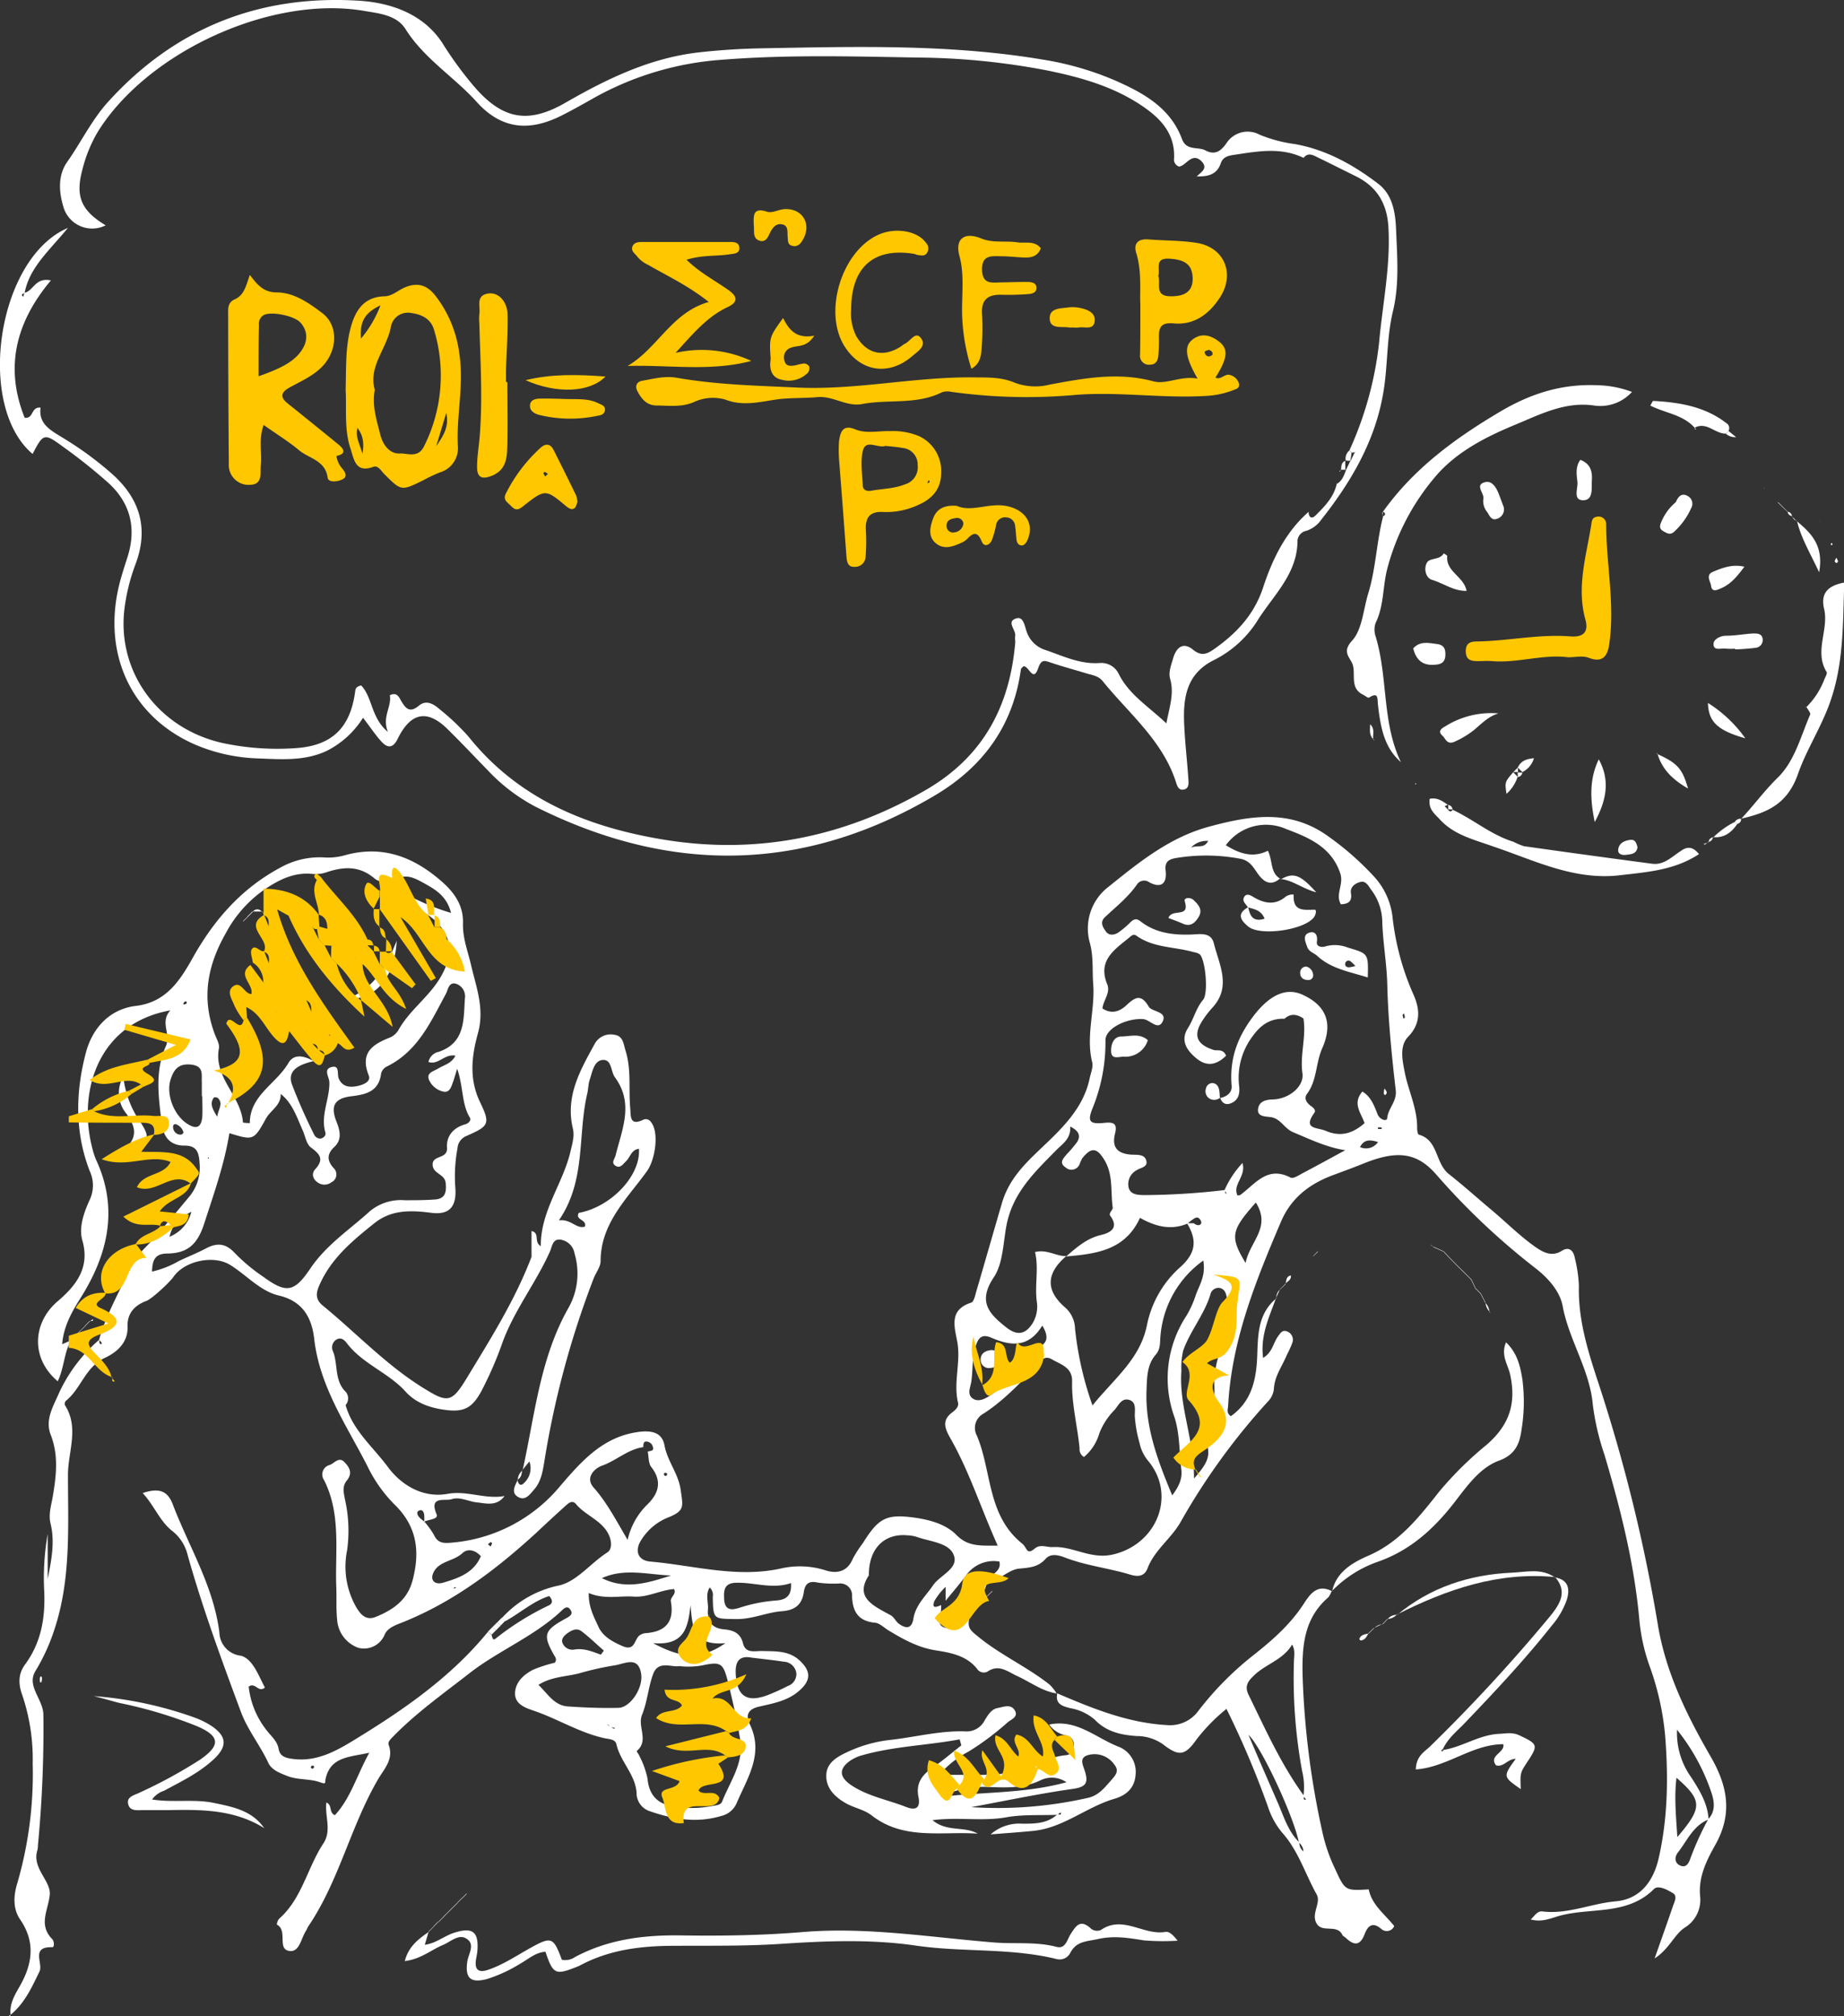 <svg viewBox="0 0 365.46 399.44" xmlns="http://www.w3.org/2000/svg"><rect x="0" y="0" width="365.46" height="399.44" fill="#333333" stroke="none"/><path d="M195.71 313.37l-1 2.82.08-.07-1 1v-.06a6.35 6.35 0 0 0-1.78 4.12c-.18 1.5.59 2 1.8 3 4.46 3.68 9.74 6 14.25 9.58a9.36 9.36 0 0 1 1.4 1.8l.07-.06c-3-.44-5.3-2.28-7.93-3.47-1.88-.85-3.62-2.45-5.92-.86a1.6 1.6 0 0 1-2.05-.59c-2.12-2.64-5.23-3.17-8.23-3.65-3.46-.55-6.34-2.16-9.24-3.9-.92-.55-1.8-1.48-2.76-1.57-3.33-.3-4.44-2.27-4.53-5.24a2.35 2.35 0 0 0-2.63-2.52 22.53 22.53 0 0 1-4.13-.18c-1.77-.39-2.56.16-2.81 1.91-.36 2.48-1.76 3.57-4.37 3.76-3 .23-5.85 1.6-9 1.55-4.57-.06-4.56.1-4.67-4.4a2 2 0 0 0-.61-1.86c-.89 1.42-.24 2.9-.34 4.3-.17 2.32.62 3.75 3.19 4 1.69.16 3.23.63 3.75 2.75s2.36 1.5 3.86 1.54c2.6.08 5.24-.11 7.38 1.89 2.33 2.17 2.24 4-.21 6.08-2.22 1.9-5 2.4-7.64 3-2.16.45-3 1.49-2.06 3.5 2.88 5.86-.45 10.65-2.58 15.65a4.37 4.37 0 0 1-3 2.54c-5 1.51-9.72.65-14.43-1a3.79 3.79 0 0 1-2.41-3.63c-.29-3.63-3.22-6.13-4-9.57-.22-1-1.47-1-2.33-1.18-5-1.09-9.31-3.85-14.09-5.47-1.69-.57-3.8-1.32-3.66-3.6.13-2.11 1.75-3.56 3.55-4.49a26.8 26.8 0 0 1 4.33-1.4 1 1 0 0 0 0-1.24c-2.42-4.21-2.21-5.1 2-7.43.9-.49 1.81-.92 1-1.94-.65-.86-1.41.08-1.89.52-5.43 5-12.43 7.78-18.14 12.26-5.13 4-10.53 7.83-15.11 12.55-.44.45-1 1-.79 1.55 1.06 2.81-.89 4.75-2.06 6.75-5.48 9.34-7.75 20.19-13.87 29.21-.17.25-.25.57-.42.82-1 1.48-1.28 4.26-3.24 4.06-2.65-.27-.31-4.07-2.57-5.23a2.13 2.13 0 0 1 .43-1.14c4.56-4 5.6-10.12 8.79-14.94 1.7-2.57.25-5.37.59-8.11 1.25.52.42 1.93 1.68 2.52 3.12-3.35 4.31-7.79 6.83-12.38-4 .9-7.75.77-8.69 5.31-.1.5.21 1-.94.59-2.09-.81-4.5-.44-6.67-1.31-1.46-.58-3.06-1.18-3.71-2.58-1.62-3.49-4.09-6.49-5.44-10.12-3.8-10.21-7.56-20.45-10.52-30.94a8.68 8.68 0 0 0-3.09-4.89c-2.45-1.9-3.54-5-5.85-7.5 3-1 4.86-.64 5.95 2.21 3.21 8.42 8.09 16.21 9.25 25.41a4.77 4.77 0 0 0 4.24 4.6c2.36.59 3.51 3.93 4.78 6.31-1.32 1.1-1.84-1.11-3.21-.19a16.75 16.75 0 0 0 3.52 8.61c.9 1.21 2.13 2.11 2.42 3.76s1.71 1.83 3.17 2c4.44.46 8.15-1.57 11.65-3.7 9.83-6 19.29-12.49 26.66-21.53l.72.62a5.21 5.21 0 0 0 .26.82.44.44 0 0 0 .42 0 54.37 54.37 0 0 1 10.73-6.7c.5-.26.92-.82 0-1.82-3.15 1-5.74 3.35-8.72 5l-.61-.69a20.94 20.94 0 0 1 11.27-6.4c3.55-.8 6.27-4.43 9.57-6.54 1.17-.74.9-2.94-.33-4.56-1.62-2.12-4.15-3-5.84-5-.82-1-1.65-.08-2.33.53-1.82 1.64-3.62 3.3-5.42 5-7.94 7.29-16.43 13.76-26.55 17.83-1.38.56-3.12 1.09-3.69 2.58a4.43 4.43 0 0 1-5.19 2.5 6.35 6.35 0 0 1-4.18-5.52c-.23-2.13-.08-4.3-.17-6.45-.27-7.14 1-14.45-2.42-21.24a1.94 1.94 0 0 1 1.1-3c.92-.32 1.81-1.68 2.87-.63s1.72 2.22.57 3.66c-1 1.2-.66 2.43-.38 3.88a28.17 28.17 0 0 1 .4 10 16.18 16.18 0 0 0 1.75 11.15c.9 1.55 2 2.86 4 2 3.38-1.37 6.19-3.33 7.21-7.14 1.54-5.74.94-10.79-3.66-15.19a28 28 0 0 1-5.27-7.5c-4.15-8.13-9.47-15.74-10.55-25.23-.46-4-2.14-7.43-7-8.57-3.74-.88-6.42-4.08-9.68-6.08s-9-.81-11.21 2.38c-.8 1.14-4.3 4.37-5.37 4.77-2.4.89-3.83 2.51-3.73 5.11.12 3.27-2.32 5.15-4.46 6.15-3.95 1.84-4.73 6.09-7.73 8.5a.93.93 0 0 0-.25.84c2.93 4.5.61 9.3.63 13.92 0 10.25.63 20.59-2.69 30.58a39 39 0 0 1-3.77 8.24c-1.81 3 1.61 5.57 1.59 8.74a241.73 241.73 0 0 1-1.08 25.74 4.53 4.53 0 0 1-.09.92c-1.21 3.63 2.73 6.12 2.43 8.95-.33 3.08-2.3 5.89.5 8.75.41.42.44 1.61 0 1.59-4.36-.15-1.76 3.25-2.53 4.8-1.51 3.11-2.94 6.31-5.73 8.58-.25-2.13.8-3.89 1.78-5.59 2.54-4.43 3.21-8.77.12-13.27-1.51-2.19-1.29-4.84-.59-7.14a77.54 77.54 0 0 0 3.07-23.78 39.62 39.62 0 0 0-2.06-13.53c-.8-2.18-.85-4.19.56-6.1 3.16-4.29 4-9.15 3.79-14.36a50.65 50.65 0 0 1 .68-11.46v8.92c.72-3.66 1.47-7.31.58-10.94-.47-1.91.13-3.64.43-5.44.7-4.1 1.17-8.15-.41-12.21-1.18-3 .54-5.69 1.65-8.28a31.05 31.05 0 0 1 8-10.57c0 .34-.15.77.35.94 0 0 .15-.24.11-.3a6.25 6.25 0 0 0-.52-.59c1.36-5 4.06-9.45 6.07-14.18.94-2.21 2.75-3.66 4.24-5.33 2.56-2.85 5-5.77 7.44-8.72a9 9 0 0 0 2.17-6.72c-.13-2.18-.56-3.56-3-3.53-2.84 0-4.16-1.72-4.48-4.27-.65-5.18-1.44-10.47.78-15.4 1.12-2.48-1.28-4.75.91-7.12-14.41 2.56-18.46 16.17-15.43 27.48a13.57 13.57 0 0 0 .73 2.18c4.51 9.77 2.24 18.86-3.15 27.39-1.83 2.9-3.35 5.71-3.6 9.13l-.11.13.1-.17 1.87-.82-.06-.06c-1.44 2.48-1.38 5.53-2.68 8.21-5.36-4.5-5-11.5-.13-15.74 3.52-3 6.64-6.56 5-12.2-.73-2.56.33-5.52 1.47-8a6.73 6.73 0 0 0 0-5.71c-3-7.73-2.81-15.73-.74-23.51 1.26-4.73 4.63-8.57 9.9-9.2 6.28-.74 9-5.5 11.53-10 4.23-7.4 9.63-13.41 17.14-17.42a15.87 15.87 0 0 1 8.42-2 12.22 12.22 0 0 0 4.1-.36c7.51-2.17 13.75.18 19.4 5.12 2.56 2.24 4.33 4.79 4.23 8.29-.09 3 1 5.62 1.63 8.41 1 4.27 2.67 8.53 1.34 13.35-1.21 4.39-1.86 9 .44 13.74 2.13 4.38 1.6 4.71-2.77 6.66a2.81 2.81 0 0 0-1.73 2.43 30.1 30.1 0 0 0-.43 7.78c.29 3.77-1.16 5.44-4.71 5-4.08-.52-7.91-.68-11.33 2.05-4.2 3.36-8.33 6.76-10.69 11.81-.77 1.64-1.27 3.09.44 4.49 6.63 5.42 12.51 11.73 19.88 16.3 4.82 3 5.65 3.07 8.65-1.87 4.75-7.84 9.67-15.61 12.93-24.25l.24.18-.31-.11v-5c1.73.39.38 2.13 1.84 3-.06-7 4.41-12.39 5.89-18.79.35-1.52.83-3 .47-4.5-1.54-6.4 1.46-11.58 4.33-16.8a3.6 3.6 0 0 1 3.93-1.78c1.72.23 1.77 1.85 2.18 3.16 1.18 3.75.57 7.62.93 11.42.13 1.42-.18 3.52 2.48 2.29a1.21 1.21 0 0 1 1.6.38c1.69 2 .89 7.44-.75 9.73-3.92 5.47-9.18 10.29-9.21 17.84 0 1.13-.9 2.24-1.35 3.38a179.4 179.4 0 0 0-9.79 36.28c-.32 1.94-.64 4-2 5.56-.81.94-1.69 2.22-3 1.62-1.74-.81-.87-2.27-.27-3.5l-.07-.07c.13.95.66 1.46 1.37.63a3.94 3.94 0 0 0 1-4.2l-1.41 1.73h.07C106 280.38 107 269 112.72 259a13.87 13.87 0 0 0 1.15-10.67 3.3 3.3 0 0 0-2.7-2.74c-1.65-.27-1.71 1.28-2.2 2.39-2.75 6.14-7 11.52-9.34 17.85a72.56 72.56 0 0 1-4.27 9.84c-1.76 3.19-3.35 4.1-6.92 3.66-3.14-.39-6-1.35-8.08-3.67-3.42-3.76-8.5-5.46-11.62-9.57-.44-.58-1.08-1.2-1.95-.78a1.81 1.81 0 0 0-.79 2.4c1 2.53.27 5.54 2.3 7.8a2 2 0 0 1 .13 2.91l-.14-.33.21.27c1.4 5 5.48 8.33 8.38 12.26 2.52 3.41 6.79 6.24 11.88 5.31 3.8-.69 7.43 1.14 11.24.43-1.54 2.1-3.62 1.47-5.54 1.26-1.66-.18-3.33-1.16-4.93-.63-1.3.43-4.58-.74-3 3 .42 1-1.55 1-2.46 1.45a8.13 8.13 0 0 0 0-1.34c-.05-.45-.26-1-.79-.92-.89.21-.59.88-.23 1.35a5.6 5.6 0 0 0 1 .85 17 17 0 0 1 1.95 2.68c.71 1.54 1.71 1.7 3.32 1.56a31.26 31.26 0 0 0 21.76-11.3c4-4.64 8.19-9.5 15-10.58 2.89-.46 5.12-.1 5.62 2.61.58 3.15 2.74 5.54 3.2 8.79s.82 4.07-2.19 5.36a11.11 11.11 0 0 0-5.83 4.93c-1.09 2-.31 3.72 2 3.92 8.7.76 17.27 3.36 26.18 1.31a16.75 16.75 0 0 1 8.65.46c2.17.67 4.25.23 5.3-2.32a22.82 22.82 0 0 1 2-3.1c3.18-5.11 4.75-5.85 10.6-5 2.94.45 5.92 1.33 7.94 3.38 2.33 2.38 4.83 2.09 8.19 2.12-3.33-7.37-5.6-14.65-9.39-21.28-1.13-2-1.72-3.58.41-5.15.64-.47 1.29-1.13 1.11-1.89-.95-4 .55-7.92-.12-11.89-.51-3-1.84-6.46 2.72-7.93.57-.18.82-1.56 1.08-2.43 1.68-5.73 3.32-11.48 5-17.22 1.15-4 3.55-6.85 6.65-9.84 4.35-4.21 9.42-8.43 10.77-15 .21-1 .73-2.2.49-3.15-1.3-5.2.6-10.33.2-15.51-.21-2.7.09-5.31-.66-8.11a10.39 10.39 0 0 1 3.74-11.16c6.09-4.9 12.11-9.8 20-11.91 8.19-2.2 16.06-3.47 23.57 2a57.23 57.23 0 0 1 9 7.91 14.21 14.21 0 0 1 3.65 7.82 51.74 51.74 0 0 0 4.09 15.38c1.25 2.71 1.76 5.72-.95 8.52-1.76 1.82-1.19 4.55-.71 7 .72 3.74 2.53 7.23 2.47 11.15 0 .44.12 1.21.34 1.27 3.92 1.09 3.18 5.64 6 7.85s5.61 4.73 8.43 7.09 5.44 5 8.43 7.14c1.43 1 3.29 2.3 5.46.94 1.44-.91 2.32-.08 2.59 1.41a27.06 27.06 0 0 1 .81 5.46c-.17 6.4 1.58 12.32 3.55 18.35a322.68 322.68 0 0 1 12.06 48.61c1.55 9.6 5.74 18.11 10.51 26.37 3.28 5.68 4.41 11.13 1 17.32-1.68 3-3.43 6.27-3.11 10.22a6.44 6.44 0 0 1-3 6.31c-2.11 1.35-3 4.16-6 6.12 1.4-4 2.55-7.19 3.64-10.4.29-.84.92-1.94 0-2.52-1.11-.68-2.94-1.66-3.76-.84-5.41 5.42-12.79 3.54-19.12 5.43-1.58.47-3.21 1.18-5.33.61.81-.7 1.29-1.72 2.34-1.59 5 .62 9.63-1.57 14.51-2s7.47-4 8.51-8.49c1.84-8 1.93-16.13 1.3-24.26a54.81 54.81 0 0 0-3.11-13.91 37.44 37.44 0 0 1-2-9c-1-11.23-3.73-22.05-6.92-32.8a50 50 0 0 1-2.3-9.82c-.59-7-4.75-12.88-6-19.7-.54-2.82-2.75-5.38-5.23-7.33a139.21 139.21 0 0 1-19.73-18.58c-3.83-4.45-7.75-5-14.5-2.27-2 .81-4 1.54-6 2.28-4.59 1.7-8.29 4.44-10.33 9.19-5 11.7-9.77 23.47-10.49 36.4 0 .71-.46 1.49.53 2.18 4.14-2.93 5.06-7.29 5.23-12 .15-4.16.14-8.34 3.78-11.33l-.06-.06c-1.32 3.72-3.14 7.34-2.56 11.84 1.82-1.05 2-2.91 2.9-4.18.46-.63.87-1.41 1.76-1.09a1.75 1.75 0 0 1 1.16 2.22 23.19 23.19 0 0 1-1.13 2.51c-.93 2.24-2.47 4.23-2.56 6.83a4.3 4.3 0 0 1-1.22 2.41A130.84 130.84 0 0 0 234 301.48c-1.88 3.33-5.19 5.57-6.58 9.23-.59 1.54-1.82 1.72-3.42 1.23-4.25-1.3-8.72-1.76-12.89-3.37-1.39-.54-2.89-.87-3.88.24-1.52 1.7-3.23 1.73-5.31 1.95s-3.88 2.37-6.25 2.69c.29-1.63 2.89-1.86 2.41-4.1a6.66 6.66 0 0 0-6.67 2.83c-1.28 1.68-2.65 3.29-4 4.93v-2.78l.16-.14-.15.16a12.64 12.64 0 0 0-2.21 2.78c-.67 1.62.41 1.25 1.31.84 0 .61 0 1.22-.13 1.82-.17 1.06-.58 2.25.88 2.65s1.83-.76 2.3-1.73a26.1 26.1 0 0 0 1.14-2.49 7.15 7.15 0 0 1 5-4.85zM37.14 244.21l.05.05zM36.19 199c.26-.06.59 0 .76-.21s0-.49-.29-.37-.27.42-.4.64l-.2.13zM121 342a6.69 6.69 0 0 0 .64.47c.05 0 .19-.08.29-.12l-1-.28a1.72 1.72 0 0 0-.3-.32.88.88 0 0 0-.34-.06zm-30.39-27.62c-.17.2-.67-.19-.65.36l.64-.39.11-.14zm247.94 46c1.51-1.56 1.2-3.54.66-5.18a40.52 40.52 0 0 0-6.84-12.53 15 15 0 0 0 2.81 9.42c1.65 2.58 3.27 5.17 3.44 8.35-3.06 1.22-4.24 4.2-6.07 6.54-.68.86-.76 2.14.57 2.64 1.14.42 1.62-.65 1.9-1.47a58.3 58.3 0 0 1 3.54-7.78zm-211.05-73.7c-3.08.43-5.36 2.68-8.22 3.69-1.49.53-3.35 2.39-1.63 4.31 2.65 3 4.42 6.44 6.74 10.38a14.08 14.08 0 0 1 3.78-6.89c2.29-2.17 3.19-4.63.91-7.54-.59-.75-.49-2-.71-3.06.52-.18 1.37-.09 1-1a1.36 1.36 0 0 0-1.39-1c-.46.04-.49.64-.48 1.11zm107.81-44.27c-3.24 1.35-6.29.59-9.38-1.15-2.95 6.48-8.76 7.13-14.64 7.65 2.07-1.78 4.06-3.58 6.9-4.25 1.7-.4 3.69-1.3 1.85-3.81-.39-.53.56-1.17.49-1.64-.45-3.12.13-6.42-1.61-9.34-1.51-2.53-2.61-2.68-4.43-.41a8.9 8.9 0 0 0-.56 1.25 1.72 1.72 0 0 1-2.74.56c-1.42-.94-.4-1.83.25-2.64a22.59 22.59 0 0 0 2.07-2.45c.74-1.27.21-2.21-1.4-3 .15 2.43-1.52 3.39-2.79 4.69-4.27 4.34-8.65 8.45-9.87 15-.63 3.41-.69 7.47-2.46 10.12-3.23 4.83-1.06 7.19 2.38 9.92 2.13 1.69 3.78 1.57 5.29-.78a6.5 6.5 0 0 0 .8-4.44c-.39-3.26.44-6.5-.33-9.65 2.46-.61 4.21.89 6.21.78-3.95 3.37-4.21 6.75-.28 10.16a5.77 5.77 0 0 1 2 4.22 65.57 65.57 0 0 0 3.46 15.22c4.33-5.36 9.49-9.22 10.81-16a20.81 20.81 0 0 1 6.61-11.42c3.21-2.89 3.26-5.42 1.31-8.68h1.32s1 .82 1.47.08c.11-.16 0-.59-.2-.81-.47-.69-1-.32-1.47 0s-.71.56-1.06.82zM55.56 216.65l.06-.06c.2 2.34-2 3.33-2.91 5-2.42 4.4-2.53 4.33-7.25 2.9-1 6.19-3.08 12-5 17.94-1.37 4.23-3.41 5.83-7.27 5.9-2.51 0-3 1.34-3.06 3.57a18.82 18.82 0 0 0 5.32-2.09c1.8-.86 3.66-1.59 5.42-2.52 2.18-1.14 3.88-1 5.67.95a35.88 35.88 0 0 0 5.65 4.7c4.51 3.29 6.11 3.12 9.29-1.61s7.82-7.74 11.88-11.43a9.64 9.64 0 0 1 6.88-2.13c2 0 4 0 6-.15s2.27-1.44 2.09-3.26-2.44-1.77-2.58-3.52c-.18-2.12 3-1.12 2.84-3.44s1.21-4 3.62-4.67c.68-.18 1.23-.82.92-1.32-1.66-2.69-1.26-6-2.52-9.69-.46 1.47-.62 2.05-.82 2.61-.37 1-.68 2.29-2.09 1.88a4.07 4.07 0 0 1-2.7-2.34c-.5-1.4.95-1.64 1.82-2.18 1.15-.71 2.68-1 3.44-2.56-2.18-.41-3.37 1.92-5.34 1.25a2.57 2.57 0 0 1 2-2c5.32-1.8 4.93-6.38 5.22-10.59a2.63 2.63 0 0 0-1.8-2.92c-1.45-.36-1.52 1.22-2 2.07-3 5.55-5.57 11.34-11.67 14.34a2.16 2.16 0 0 0-1.13 1.33c-.42 3.59-2.95 4.21-5.89 4.56-3.27.39-4.21 1.85-3 4.93.76 1.9 1.16 3.66-.37 5.09s-1.5 2.72-.12 4.25a1.71 1.71 0 0 1-.46 2.76 2.28 2.28 0 0 1-2.6.14c-1.1-.68-1.45-1.81-.61-2.73 1.82-2 .86-3-.89-4.31-.86-.64-1.08-2.14-1.56-3.26-1.2-2.65-2.04-5.5-4.48-7.39zm23-40.66a44.2 44.2 0 0 0 10.83 4.86c-.88-3.57-3.45-4.84-6-6.24-2.13-1.15-4-1.58-5.69.52-1.17-.35-2.62-.37-3.47-1.1-3-2.56-6.11-2.36-9.5-1.24a6.56 6.56 0 0 1-2.71.35c-3.43-.39-6.29.92-9.06 2.71a24.56 24.56 0 0 0-8.2 9c-3.77 6.62-4.85 13.1-2.12 20.2.33.85.9 1.82.75 2.62-1.1 5.8 4.41 9.42 4.76 14.71a11.31 11.31 0 0 0 1.36.11c0-5.52 5.22-7.74 7.66-11.92.87-1.49 2.49-1.78 5-.36-3.26.75-5.21 2-4.32 4.58a108.7 108.7 0 0 0 4.46 10.08 1.42 1.42 0 0 0 1.07.69c.65 0 1.29-.59 1.11-1.19-1-3.43.84-6.59.79-9.91 0-1.11-1.31-2.65.48-3.09 1.62-.39 1 1.44 1.38 2.3.68 1.56 2 1.78 3.47 1.52 1.25-.22 3-.87 2.47-2.14-1.8-4.53.78-6.17 4.27-7.54A3.65 3.65 0 0 0 79 204c2.24-4 6.2-6.63 8.46-10.67s2.25-7.22-.84-10.62a16.57 16.57 0 0 0-2.94-2.18c-1.86-1.34-4-2.34-5.1-4.53zm176.09 25.83c-2.84-.1-4.72 1.12-6.43 3.51a13.67 13.67 0 0 0-2.63 9.88c.16 1.5-.15 2.78-1.69 3.37-1 .4-1.75-.09-2.09-1.13l-.06.08c1.37-.24 2.47-1.1 2.35-2.42-.46-5.32 1.12-9.68 4.45-14 2.86-3.67 6.15-5.71 9.72-4 4.62 2.16 5.95 5.67 3.77 10.58-1.3 2.93-1 6.33-3 9-.66.92-.1 1.74.7 2.35.5.38 1.16.84.73 1.44-2.35 3.28.62 2.83 2.3 3.55 2.91 1.25 5.32.53 7.67-1.53-.67-2-2.49-3.93-.42-6.26 1.71 1.05 2.32 2.79 3 4.49.41 1.08 1.84 1.53 1.91.79.18-2 1.95-3.29 1.69-5.54-.81-7-1.51-14-1.68-21-.11-4.28-.91-8.47-1-12.74a10.7 10.7 0 0 0-2.21-6c-.51-.72-1-1.76-2.06-1.53s-2.12 1-1.93 2.2c.27 1.72-.53 2.16-2 2.23-1.14-2 .61-3.91-.1-6.08-1.76-5.37-6.45-7.2-10.79-8.85a9.85 9.85 0 0 0-11.9 3.23c2.58 1.61 5.3 2.61 8.33 1.09 1 2 .42 4.39 2.48 5.56l-.06-.08c-2 1.77-3.43.5-4.53-1.09-.89-1.3-1.6-2.48-3.37-2.8a36.57 36.57 0 0 0-12.37-.2c-1.35.22-2.68.45-2.42 2.54.29 2.36-.69 3.67-3.23 2.33a1.7 1.7 0 0 0-2.44.42c-1.75 2.53-4.15 4.41-6.35 6.48-1.06 1-.42 2 .2 2.86s1.67.68 2.43.2a17.31 17.31 0 0 0 2.43-2.06c.62-.58 1.14-.83 1.95-.2 3 2.37 6.6 2.8 10.33 2.63 1.64-.08 3.7-.43 4.24 1.75 1.06 4.26 3.57 8.64-.34 12.81a19 19 0 0 0-1.68 2.15c-2.16 3.09-1.56 5 1.92 6.15.8.27 1.9-.32 2.53 1.16-1.8 1.76-3.73 2.3-5.89.52-1.91-1.58-3.24-3.52-1.67-6 1.15-1.8 1.59-3.93 3-5.6 1.07-1.25.49-7.85-.65-9a2.92 2.92 0 0 0-1.23-.44c-3.77-1.1-7.92-.81-11.31-3.24-.65-.47-1.08.06-1.56.45-2.91 2.36-6.17 4.51-4.25 9.16.7 1.69-.79 3.17-.95 4.79 1.86 1.2 3.45.57 4.72-.61 1.7-1.58 2.89-2.41 4.47.27.6 1 3.58.92 2.81 2.78-.89 2.14-2.56-.23-3.91-.33-3.26-.23-7.5 1.83-7.49 4.19a34.49 34.49 0 0 1-2.52 13.37c-1.12 2.74-.63 3.28 2.25 3 1.94-.22 2.66.15 2.17 2.11-.71 2.81.56 4 3.27 4.18 1 .06 2.43-.14 2.86 1 .55 1.48-1 1.52-1.85 2.08a3.13 3.13 0 0 0-1.57 3.52c.42 1.37 1.87 1.39 3.12 1.41a140.8 140.8 0 0 0 15.91-1c.21.19-.18.69.38.69l-.44-.63a19.22 19.22 0 0 1 3.57-5.42c.79 2.65-2 4.21-1 6.41.25 0 .44 0 .55-.06 3-2.19 5.36-5.87 10-3.45.53.27 1.68-.51 2.48-.93 2.8-1.47 5.57-3 8.35-4.5-3.74-.57-7-2.18-10.33-3.56-1.76-.73-2.51-2.78-4.5-3-1.22-.15-2.81-.11-2.41-1.87.25-1.09 1.25-1.59 2.81-1.62 3.31-.06 6.3-2.62 5.94-5.16-.53-3.7.8-7.28.19-10.92l.23-.18-.16.25c-1.26-.85-2.53-1.14-3.8 0zm-39.83 86.8a1.76 1.76 0 0 1-.86-1.72c-.43-4.42-1.59-8.76-1.48-13.22.07-2.84-2.27-3.36-4-4.39s-2.45.76-3.29 1.61c-3.22 3.27-6.35 6.62-10.25 9.13a3.21 3.21 0 0 0-1.34 4.36c3 7.1 2 15.8 9 21.42 1 .8.81 2.36 2.49.95 1.09-.92 2.34-.22 3.52-.28 4.08-.23 7.56 2.52 12 1.46 8.6-2 12.6-11.64 7-18.47a8 8 0 0 1-1.76-3.6 25.18 25.18 0 0 1-.95-5.41c0-1.16.34-2.75-1.15-3.15s-2.06 1.09-2.85 2a13.5 13.5 0 0 0-3 4.57 9.68 9.68 0 0 1-3.06 4.75zm-80.2 41.43c-1.54.31-4.16-1.21-5.19 1.62-.94 2.57-1.13 5.43-2.17 8-1 2.37 1.44 5.14-1.07 7.21-.06.05.46.73.62 1.15a17.19 17.19 0 0 1 1.52 4.31c.39 4.28 3.11 5.52 6.8 5.74a21.59 21.59 0 0 0 6-.3c.75-.16 1.71-.15 2-.91 1.55-3.95 4.31-7.61 3.58-12.15-.63-3.93-1.51-7.83-2.48-11.7-.91-3.6-1.46-3.86-5-3.11a15.56 15.56 0 0 1-4.58.15zm-8-102.46c-1.49.15-1.69 1.63-2.52 2.42-.64.62-1.22 1.61-2.23.85-.77-.58 0-1.33.14-2 1.27-5.15 3.68-10.27-.15-15.46-.82-1.12-.59-3.52-2.37-3.42s-2.09 2.38-2.62 3.94c-.29.86-.27 1.82-.48 2.71-1.95 8.24-.18 17.2-5.63 25.13 2.41-.33 3.45 1.77 5.17 1.23.4-1.49-2-1.23-1.23-2.71 6.4-1.18 12.3-7.36 11.93-12.68zm45.57 84.5c-2.87 4.41.9 6 4.34 7.9.63.34 1 1.19 1.56 1.64 1.36 1 2.59 1.16 2.93-.94.44-2.74 2.44-4.49 3.89-6.62s5.39-3.4 4-6.26c-1.09-2.25-4.73-2.43-7.3-3.37a7.22 7.22 0 0 0-1.81-.29c-4.51-.41-7.65 2.59-7.6 7.94zm64.43-19.16c2.1-2.44 3.44-4.11 2.6-6.68a5.56 5.56 0 0 1 .33-3.6 23.86 23.86 0 0 0 1.11-8.57 18.81 18.81 0 0 1 1.28-6.69 19.78 19.78 0 0 0 1.19-10.39c-.18-1-.55-1.8-1.64-1.88a1.68 1.68 0 0 0-1.62 1.38c-1.24 4-4 7.16-5.38 11.08a14.45 14.45 0 0 0-.35 4c-.52 6.97 2.52 13.42 2.5 21.35zm1.84-43.2a20.4 20.4 0 0 0-8.46 14.82c-.15 1.31.09 2.65-1 3.88-1.66 1.93-1.67 4.4-1.77 6.88-.31 7.37 2.2 14 5.09 20.93 1.2-1.63 2.05-3.14 1.81-5.11-.43-3.49-.3-7.16-1.38-10.43a22.55 22.55 0 0 1 2.36-20 19.76 19.76 0 0 0 1.89-4.18c.69-1.93 2-3.77 1.48-6.79zm-131.78 84c1.93 1.89 3.19 4.13 5.85 4.32 3.34.23 6.71.36 10.05.28 2.35-.06 5-4 4.47-6.85-.61-3.44-3.18-1.91-5.1-1.59a59.15 59.15 0 0 0-6.7 1.47c-2.69.83-5.7.64-8.55 2.42zm10-18.17c-.05 2.9 1.07 4.8 1.92 6.7s2.8 3 4.86 3.87c2.39 1 2.24-1.32 3.25-2.12a2.38 2.38 0 0 1 1.25-.48c4-.28 5.7-2.28 5-6.28-.16-.88 1.2-1.47.62-2.45-2.75.2-5.21 1.69-8 1.49s-5.7.61-8.84-.68zm89.87-52.93c-2.73 4.46-6.28 4-10 2.41-2-.89-2.69 0-3.23 1.81-.69 2.24-.49 4.54-.81 6.8-.17 1.18-.93 2.56.28 3.4s2.7-.07 3.78-.83c3.92-2.72 6.8-6.54 10.13-9.88.9-.73.98-1.87-.08-3.66zM149 328.39c-2.47-.48-3.28.74-3.19 3.05.18 4.63 2.23 6 6.58 4.27 1.28-.51 2.53-1.08 3.75-1.71a2.5 2.5 0 0 0 1.69-2.49 2.61 2.61 0 0 0-2.47-2.32c-2.1-.32-4.22-.54-6.36-.8zM40.09 217.15H40v-2.73c-.09-1.56.47-3.29-2.24-3.53-2.46-.22-3.32 1.08-3.92 2.88-1 2.95.61 7.14 3.25 8.84 1.83 1.18 2.8.77 3-1.37.08-1.35 0-2.72 0-4.09zm116.68 96.46c-3.64 1.26-7.16-.13-10.75-.06-2.52 0-2.6 1.48-2.5 3.28.14 2.42 1.72 2.11 3.24 1.61a30.49 30.49 0 0 1 7.12-1.38c1.99-.15 3.05-1 2.89-3.45zM136.86 318c-.5 4.2-1.08 8.07-7.43 7.51 5.12 2.74 9.21 3.62 14.33 0-6.53.62-6.54-3.45-6.9-7.51zm112-79.74c-4.9 5.53-5.13 6.72-2 11.94.84-4.3 5.14-7.01 2.04-11.96zM95.3 308.29c-1.1-1.23-2.59-1.6-3.65-.61-1.77 1.67-4.81 1.55-5.81 4-.6 1.48.43 2.32 2 1.85 3.04-.91 6.05-1.92 7.46-5.24zm237.13 55.64c5-5.86 5-7.24-.17-11.75-.46 3.76-.11 7.36.17 11.75zM133 312.11c-4.59-.17-9.24-1.51-13.71.52 4.71 2.37 9.19.93 13.71-.52zm-13.92 15.68l.6-.79c-1.45-1.28-2.85-2.63-4.38-3.81-1-.78-2-.25-2.94.43-.62.47-1.21 1.12-.85 1.93a2.12 2.12 0 0 0 2.28 1.24c1.88-.34 3.55.37 5.27 1zM33.59 245a7.15 7.15 0 0 0 4.33-4.94c-2.38 1.21-3.69 2.34-4.33 4.94zm9.46-23.76c.2-1.52 1.26-2.59.14-3.7-.16-.16-.72-.22-.8-.1-.87 1.15-.31 2.21.66 3.8zm230.07 5c-1.44-.42-2.71-.67-3.58 1a2.86 2.86 0 0 0 3.58-1.02zm-236.75-1.9a2.43 2.43 0 0 0-1.37-1.58c-.56-.24-.78.23-.68.72a1.5 1.5 0 0 0 1.06 1.24c.4.12.79.09.99-.4zm203.1-57.74a4.15 4.15 0 0 0-3.42 1.31c1.47-.58 2.51.29 3.42-1.33zM97.24 306.37a4.66 4.66 0 0 0 .29-.66s-.24-.24-.29-.21a4.24 4.24 0 0 0-.54.44zm181-105.6c-.1.11-.27.22-.26.31a4.32 4.32 0 0 0 .18.73c.1-.09.28-.19.27-.26a4.74 4.74 0 0 0-.18-.79zM61.86 350.4c.12-.06.32-.11.35-.19.09-.36-.09-.52-.44-.39a.4.4 0 0 0-.16.34c0 .09.16.16.25.24zm70.4-58.4c-.1-.08-.21-.23-.3-.23-.39 0-.49.25-.25.56a.38.38 0 0 0 .36 0c.1-.08.13-.25.19-.33zm140.84-68.67v.33h.73a1.69 1.69 0 0 0 0-.29c-.24-.05-.48-.04-.73-.04zm-231.68 6.18l-.13-.29-.12.28z" fill="#fff"/><path d="M267.44 89.22a69.72 69.72 0 0 0 5.9-21.52c.68-7.55 2.27-15 1.83-22.68-.28-4.8-2.33-8.09-6.57-10.16-2.47-1.21-4.91-2.46-7.39-3.65-.93-.45-1.94-1.11-2.86.07-4.56-2.21-9.23-1.28-13.92-.58-1.14.17-2.08.46-2.49 1.65-.8 2.37-2.73 2.65-4.83 2.59l.06.06c.72-.86 2.35-1.55 1-3-1.92-2-3.1.86-4.48 1a1.44 1.44 0 0 1-1-1.62c.2-4.51-2.24-7.5-5.66-9.93-5.89-4.2-12.67-6.11-19.63-7.52a140.74 140.74 0 0 0-25.64-2.53c-12.89-.23-25.79-.59-38.68.44a60.6 60.6 0 0 0-25.38 7.57c-2.14 1.21-4.28 2.42-6.48 3.52-6.43 3.21-11.89 2.63-16.72-2.71-4.51-5-10.41-8.57-14.1-14.41-1.74-2.81-5.17-3.13-8.16-3.64C53.86-1 29.39 10.17 19.45 26a27.73 27.73 0 0 0-3.13 7.64c-1.44 5.34-.18 8.1 4.62 11A5.93 5.93 0 0 1 12.57 41c-.91-3-1.12-6.26.74-8.91 2.74-3.89 4.82-8.23 8-11.79C34.67 5.5 51.46-1.08 71.14.14 77.57.54 84 2.83 87.7 8.57a71.28 71.28 0 0 0 6.4 8.72c5.53 6.35 10.57 7.31 17.93 3.08 8.32-4.79 16.86-8.91 26.53-10 4.11-.46 8.27-.72 12.4-.8 18.58-.33 37.17-.87 55.61 2.22A60.28 60.28 0 0 1 221.14 16c5.55 2.46 10.83 5.39 13.11 11.53.9 2.42 3.12 1.47 4.64 2.26 1.78.93 3 .36 4.3-1.6a5 5 0 0 1 6.49-1.49 28 28 0 0 0 7 1.85c6.18 1.11 11.55 4.11 16.46 7.85 2.92 2.22 3.42 5.83 3.55 9.18.22 5.35.66 10.74-.62 16.06s-1 10.68-1.89 16c-1.6 9.69-6.39 17.8-12.34 25.34a5.83 5.83 0 0 1-2.92 2.17 2.18 2.18 0 0 0-1.77 1.91c0 6.47-4.55 10.64-7.7 15.51a21.73 21.73 0 0 1-8.67 8.1c-5.38 2.56-6.27 7.08-6.11 12.17.12 3.83.6 7.65.85 11.48.06.85.19 2-1.1 2.12-.91.07-1.15-.86-1.38-1.57-2.67-8.22-9.33-13.54-14.5-19.94-.85-1.06-2.11-1.19-3.26-1.54-2.34-.72-4.72-1.35-7-2.12-1.3-.43-1.9-.72-2.54 1.15-1 2.86-1.84-.58-2.9-.42-.18.2-.48.38-.51.6-1.52 11.16-7.51 19.31-17 24.95-25.92 15.35-52.33 15.68-79.1 2.31a35.72 35.72 0 0 1-9.51-7.21c-2.68-2.75-5.31-5.55-8.05-8.24-4-3.93-7.28-3.31-9.88 2-.92 1.87-2 1.78-3.14.56s-2.24-2.88-3.7-4.78a18.1 18.1 0 0 1-7.34 6.63c-4.4 2-9 1.59-13.61 1.42a34.45 34.45 0 0 1-12.09-2.63c-12.59-5.36-18.6-17.61-15.36-31.45.46-1.94 1.09-3.84 1.7-5.74 1.83-5.69.65-10.69-3.72-14.71a107.15 107.15 0 0 0-9-7.18c-3.78-2.79-3.94-2.69-6.07 1.4-11.34-9.58-7-38.81 7-44.78C9.75 49.67 5.83 53 4.89 58c-.21.22-.93.25-.28.78l.22-.78c1.78-.3 2.12-3.12 5.26-2.45-7 8.31-9.18 17.29-5.2 27.21 1.83.23 1.21-2.22 3.15-2-.44 3.32 2.11 4.53 4.46 6a67.11 67.11 0 0 1 9.65 7.07c5.54 4.9 7.36 10.78 4.75 17.83a38.46 38.46 0 0 0-2.28 9.34c-1.3 12.46 7 23.47 19.62 26.22a51.91 51.91 0 0 0 14.21 1c7.31-.44 11-4 11.95-11.31.06-.46.19-.9 1.18-1.12 2.26 2.33 1.93 6.42 5.3 9.2-1.22-3 .8-5 .38-7.26 1.44-.69 1.83.41 2.24 1.11.9 1.53 1.71 2.47 3.53.95 1.47-1.23 2.94-.31 4.13.74a46.17 46.17 0 0 1 5.68 5.38c9.81 12.27 23.26 17.8 38.14 20.33 18.54 3.17 36-.24 52.34-9.65 11.47-6.58 16.8-16.57 17.89-29.31 0-.45-.08-.92 0-1.37.12-1.18-1.87-2.82.26-3.42 1.38-.39 1.61 1.56 2 2.63a5.72 5.72 0 0 0 3.79 3.67c3.47 1.18 6.78 2.82 10.62 2.56a3.84 3.84 0 0 1 3.83 2.13c2.05 4.15 5.92 6.47 9.45 9.82.6-3.18 1.58-5.86.76-8.77-.4-1.42.2-2.75.56-4.05.59-2.08 1.91-3.47 4-1.75 1.6 1.31 2.75.83 4.08-.1 4.47-3.13 8-6.84 9.79-12.29s4.39-10.92 9-14.94c0 1 .56 1.52 1.35.74 1.82-1.8 3.64-3.64 4.23-6.28 1.11-.61 1.44-1.74 1.87-2.8l-.06.08.9-1.86.11-.13.85-1.75.14-.13-.13.16a.73.73 0 0 1-.66.23zm-3.55 226.02a3.93 3.93 0 0 1-.64 1.2c-4.79 4.15-5.22 9.56-5.09 15.44a166.48 166.48 0 0 0 4 31.39 32.83 32.83 0 0 0 2.42 6.92c2 4.37 2 4.38 6.72 4.1l-.05-.06c.62 3.17 3.24 5 5.07 7.33a1.61 1.61 0 0 1-2.47.65c-1.77-1.59-2.76-.73-3.39.93-.9 2.36-2.11 2.31-3.73.76-.22-.21-.58-.34-.69-.59-1.06-2.23-4-.3-5.12-2.29s1-4.08 0-5.77c-2.22-4-3.6-8.53-6.64-12a15.29 15.29 0 0 1-2.89-5.06 178.26 178.26 0 0 0-8.32-19.66 37 37 0 0 0-5.89 6c-2.35 3.37-3.57 3.44-6.72 1a9 9 0 0 0-5.15-1.61c-3.06-.21-6-.81-8.32-3.23a10.15 10.15 0 0 0-4.93-2.31c-1.56-.4-3-.84-2.5-3l-.07.06c7 3 14 5.86 21.73 6.3a6.94 6.94 0 0 0 6.34-2.89 62.58 62.58 0 0 1 10.59-10.75c3.83-3 7.53-6.21 10.25-10.4 1.19-1.83 2.64-4 5.55-2.49zm-5.5 51.58l-.06.05a2.41 2.41 0 0 0-.9-1.85c-1-5.12-7.36-18.88-10-21.35 2 4.73 3.87 9 5.76 13.33 1.22 2.77 2.05 5.76 4.33 8a2.11 2.11 0 0 0 .87 1.81zm0-11.06c.17.24-.34.9.46.73l-.53-.67a13.35 13.35 0 0 0-.26-5 101.49 101.49 0 0 1-1.62-21.51c0-1.13.34-2.34-.36-3.52-1.76 3-5.12 3.83-7.42 6-1.23 1.16-2.08 2.12-1.23 3.91 3.35 6.86 6.47 13.84 11 20.06z" fill="#fff"/><path d="M209.53 359.52c-3.37.13-6.8-.1-10.09.49-4.73.85-9.49-.09-14.62.57 2.85 2.41 6.28 1.13 8.95 2.67-7.14-.5-14.65 1.35-21-3.6-1.48-1.15-3.38-1.47-5-2.35-2.19-1.22-4.14-3-4-5.73.09-2.43 2.27-3.61 4.19-4.5a26.85 26.85 0 0 1 8.39-2.38c5-.54 10-1.9 15.07-1.69a4 4 0 0 0 3.73-2.19c.64-1 1.25-2.2 2.6-2.45 1.17-.22 2.59-.85 3.37.47s-.74 1.78-1.46 2.41a54.42 54.42 0 0 1-7.73 5.77 19.93 19.93 0 0 0-5.84 4.65c5.77-.25 11.26.46 16.07-1 3-.91 5.77-2.65 9.07-2.95a1.7 1.7 0 0 0 1.59-1.91 1.83 1.83 0 0 0-1.48-2 5.33 5.33 0 0 1-3.41-2.16c5.39-1.15 9.23 2.61 13.66 4.35a5.34 5.34 0 0 1 3.48 5.49c-.16 2.67-1.77 4.15-4.19 4.86-5.58 1.63-10.16 5.79-16.14 6.37-2.54.25-5.08.42-8.41.69a8.58 8.58 0 0 1 6.28-2.12c2.45 0 4.92 0 6.92-1.82.23-.15.87.34.71-.44zm-19-13.75l-.34-1.2c-6.43 1.21-13 1.35-19.34 3.16a7.88 7.88 0 0 0-2.48 1.16c-2.1 1.54-2 3.09.12 4.61 3.32 2.32 7.34 3 11 4.43 2 .82 3 .25 2.53-2-.53-2.65.72-4.32 2.79-5.74s3.81-2.94 5.71-4.42zm2 12.23a80.67 80.67 0 0 0 23-1.82c2.17-.44 3.35-2 4.66-3.47.85-1 1.73-1.84.65-3.15a4.75 4.75 0 0 0-5.3-1.84c-1.74.55-.88 2-.54 3.12.71 2.24.35 3.16-2.34 3.54-6.75.95-13.45 2.38-20.18 3.62zm18.85-4.92a5.11 5.11 0 0 0-5.12-.42c-3.5 1.71-7.11 1.46-10.8 1.33a18.71 18.71 0 0 0-9.07 2c8.04-1.06 16.31-.58 24.94-2.91z" fill="#fff"/><path d="M66.67 90.3a4.74 4.74 0 0 0 1.12 2.47c.59.73 1.24 1.65 0 2.23-.92.45-2.71.64-2.85-.37-.48-3.47-3.71-3.78-5.69-5.45s-4.43-3.17-7-5c-1.06 3-.28 5.54-.56 8-.17 1.5.44 3.78-2.08 3.86a3.92 3.92 0 0 1-4.26-4.18q-.12-14.71-.13-29.42c0-1.19-.18-2.48 1.29-3.13 1.91-.84 2.26-2.75 3-4.85 1.44 1.87 2.62 3.45 5.33 3.47 3.39 0 6.39 2.09 9.06 4.12 3.11 2.36 3 7.08.27 10.23-1.89 2.14-4.47 3.19-6.86 4.53-1.63.92-1.84 1.88-.31 3.1q5 4 10 8.08c1.13.93 1.81 1.92-.4 2.35zM51.25 74.54c4.49-1.57 6.55-2.77 8-4.43 1.82-2.15 1.92-4.39.29-6.21-1.25-1.39-6-2.3-7.34-1.44a2.07 2.07 0 0 0-.89 2c-.07 3.15-.06 6.33-.06 10.08zm186.09.46c-2.52-4.38-2.68-6.47-.92-7.79s3.54-.77 5.09.39c2 1.51 1.84 3.28-.62 7.2 1.11.56 1.86-.93 3-.48a2.53 2.53 0 0 1 1.61 1.51c.36 1.08-.55 1.25-1.24 1.52a17.33 17.33 0 0 1-5.37 1.09c-8.75.51-17.52-.94-26.18-.17a108 108 0 0 1-24.21-.65 3.34 3.34 0 0 0-1.81.09c-5 2.52-10.58 1.34-15.82 2.33-3.15.59-5.72-1.66-8.88-1.37-2.72.26-5.49.08-8.24.49-3.29.48-6.52 1.35-10 0a8.93 8.93 0 0 0-6.31.53c-2.38 1-4.82.67-7.27.64-2 0-3-1.27-3.84-2.83-.52-1-.18-1.88 1-2.08 2.24-.39 4.43-1 6.81-.58 7.85 1.37 15.78 1.56 23.74 1.93 12 .57 23.79-2.25 35.74-2 2.59 0 5.12 0 7.65 1.11a11.72 11.72 0 0 0 6.81.3c6.79-1.26 13.55-2.52 20.49-.64 2.64.7 5.3-1.14 8.77-.54zm2.19-5.69c-.26.12-.74.21-.76.36a.85.85 0 0 0 .79.94c.23 0 .69-.19.73-.37.12-.54-.29-.81-.76-.93zM68.5 77.22c.12-4.16-.06-8.18.94-12.07.89-3.46 2.53-6.31 6.69-6.45 1.46 0 2.53-1 3.77-1.61 2.55-1.19 4.58-.86 6.43 1.54a23.54 23.54 0 0 1 4.72 11.56c.92 6.21-.63 12.13-.3 18.2a5 5 0 0 1-3.54 5.19 27.9 27.9 0 0 0-3.32 1.56c-4.37 2.15-4.36 2.15-7.75-1.25-.63-.63-1.2-1.77-2.18-1.4-3.57 1.31-3.81-1.61-4.48-3.57-1.3-3.85-.76-7.92-.98-11.7zm5.78 0c-.6 3.24.39 6 1.07 8.83.47 1.92 1.77 3.9 3.91 3.79 1.52-.08 3.61 1 4.79-1.45A31.22 31.22 0 0 0 86 65.27c-.67-2.22-2.55-3-4.58-3.28a3.42 3.42 0 0 0-3.91 2.54c-.75 4.47-4.61 8.08-3.22 12.72zm1.1-16.72c-3.11 1.49-4.11 3.24-3.83 6.57a22.78 22.78 0 0 0 3.84-6.54zm11.07 27.9c1.21-1.85 2.64-3.63 2-6.62zm-14.6 1.5c.37-2.47 0-3.74-1-5.14-.44 1.75.33 2.9 1 5.15z" fill="#ffc700"/><path d="M274.1 101.35c6.09-8.5 14.16-14.44 23.14-19.76 6.28-3.72 12.4-5.59 19.48-5.27a20.68 20.68 0 0 1 6.72 1.32 8.47 8.47 0 0 1-7.63 2.68c-5.62-.79-10.58 1.77-15.44 3.79-5.9 2.44-11.8 5.42-16 10.43a46.12 46.12 0 0 0-9.42 18.1c-.93 3.55-.64 7.34-2.31 10.75a4.07 4.07 0 0 0 0 2.7c2.47 8.15 1.21 17 5 24.89-2.77-2.47-3.93-5.53-4.55-11.44-.13-1.27.11-2.51-1.77-1.34-.2.12-.76-.37-1.16-.57-2.57-1.23-1.54-3.76-2-5.72-.34-1.56-2.44-2.58-.18-5 2-2.21 2.21-6.16 3.19-9.35 1.53-5 1.64-10.22 2.94-15.23h-.07c.65-.34.59-.68 0-1zM85 382.52l-.83 2.81-.25.15.19-.21c2.22-.22 3.9-1.76 5.94-2.4 3.63-1.15 4.87-.17 4.56 3.63-.05.61-.21 1.21-.29 1.82-.25 1.95.56 2.52 2.4 1.91 2.95-1 5.5-2.71 8.18-4.21 4.41-2.47 4.75-2.34 6.45 2.21a3.37 3.37 0 0 0 2.62-.54c6.57-3.51 13.65-4.39 21-4.28 8.14.12 16.27 0 24.4-.69 12.63-1 25.12 1.08 37.66 2.09 4.12.33 8.28-.2 12.37.87 1.8.47 2.09-1.47 2.79-2.53 1-1.53 1.83-3 3.85-1.25a1.91 1.91 0 0 0 2.15.43c4.36-3 8.47 1.13 12.75.39.85-.15 1.6.67 2.45 1.74a47 47 0 0 1-6.62-.06c-3.07-.47-5.9-1-9.2-.26-2.31.5-4.19.4-5.44 2.7a2.35 2.35 0 0 1-2.73 1.25c-9.16-2.25-18.62-1.31-27.88-2.66-8.85-1.29-17.74-.94-26.66-.35-7 .47-14.12.35-21.19.39-6.53 0-12.88.75-18.74 3.9a4.17 4.17 0 0 1-.42.19c-4.46 1.79-4.87 1.61-6.41-2.91-1.93.11-3.32 1.42-4.9 2.3a29.37 29.37 0 0 1-6.67 3.1c-3.24.85-4.37-.14-3.93-3.38.21-1.58 1.67-3.5-.16-4.62-1.55-1-3.15.64-4.67 1.26-2.36 1-4.37 2.79-7.55 3.19.8-3.06 2.87-4.45 4.88-5.89z" fill="#fff"/><path d="M124.38 72.5c6-3.52 8.72-10.6 16.09-12.68-4.18-3.3-8.22-5.15-12-7.34a6 6 0 0 1-2.16-1.63c-.42-.6-1.25-1.05-1-1.91s1.07-1 1.86-1h17.49c.72 0 1.72 0 1.85 1 .17 1.32-1 1.3-1.85 1.43-2.67.43-5.45.1-8.6 1.09 2.75 2.66 5.73 4.16 8.39 6.06 1.8 1.28 1.76 2.38-.22 3.31-4 1.87-6.72 5.08-10.33 9.07a23.32 23.32 0 0 1 15 1.6c-8.07 2.15-16.25.75-24.52 1zM166.29 91a27 27 0 0 1 0-3.63c.27-1.78.72-3.35 3.23-2.31 2.18.9 4.54.27 6.82.35a13.29 13.29 0 0 1 5.82 1 7.62 7.62 0 0 1 4.36 7.46c-.06 3.16-1.93 5.06-4.65 6.21a14.78 14.78 0 0 1-6.7 1.35c-2.92-.19-3.76 1.2-3.55 3.86a38.43 38.43 0 0 1-.07 5 2.06 2.06 0 0 1-2.09 2c-1.52.12-1.62-1.1-1.71-2.17-.48-6.49-.98-13.04-1.46-19.12zm17.39 4.79c.23-.17.86-.13.37-.69l-.32.74zm-8.28-7.42c-1.6.4-3.85-1.43-4.41 1-.49 2.15-.1 4.52 0 6.79 0 .92.81 1.21 1.65 1.06 2.23-.41 4.53-.39 6.69-1.26a3.52 3.52 0 0 0 2.54-3.82 3.28 3.28 0 0 0-3-3.4c-1.19-.22-2.4-.3-3.47-.41zM226 60.3c-.14-2.58.34-6.42-.81-10.18-.58-1.91.38-2.86 2.44-2.69 3.2.26 6.44.18 9.6.7 5.45.89 7.57 6.13 4.56 10.78-2.14 3.31-5.1 5.51-9.11 5.16-2.42-.21-3 .55-3 2.66a32.34 32.34 0 0 1-.11 3.67c-.08 1-.46 1.83-1.62 1.84a1.76 1.76 0 0 1-2-2c.05-2.88.05-5.8.05-9.94zm3.57-5.61c.51 1.48-.8 3.92 2.28 4s4.6-1.06 4.52-3.64-1.48-3.62-4.59-3.8-1.78 2.05-2.23 3.44zm81.23 75.52c-5.07-.65-10 1.19-15.08.76-.91-.08-1.84 0-2.75 0-1.3 0-2.44-.13-2.47-1.9s1-2 2.38-2c6.12-.11 12.17-1.48 18.3-1 2.72.21 3.71-.9 3-3.44-1.73-6.33.18-12.4 1.17-18.55.12-.75.14-1.58 1.12-1.71a1.5 1.5 0 0 1 1.86 1.52c0 7.94 1.77 15.85.59 23.81-.32 2.18-1.26 3.68-4 2.63-1.23-.49-2.74-.12-4.12-.12zM100.55 75.69c0 4.14.09 8.28 0 12.42-.07 2.41-.11 4.9-3 6.11-2 .82-3 .41-3-1.69s.35-4 .51-5.94c.62-7.51.14-15-.06-22.54a9.62 9.62 0 0 1 0-1.84c.25-1.49-.8-3.66 1.75-4.06 2-.31 3.79 1.52 3.85 4.21.07 3.67-.21 7.35-.32 11v2.3z" fill="#ffc700"/><path d="M264 315.29c.84-4 4.27-5.83 7.26-7.13 6.25-2.73 10.15-7.84 14.06-12.77a69.65 69.65 0 0 1 9.28-9.15c4.63-4 5.9-8.27 4.71-13.87-.42-2-1.94-3.87-.83-6.45 2.31 2.18 2.88 5 3.26 7.5a34.31 34.31 0 0 1-.2 9.88c-.37 2.6-1.15 4.86-4.48 6.07-3.51 1.28-6 4.59-8.36 7.67-4.13 5.46-8.94 10-15.58 12.33a23.58 23.58 0 0 0-9.19 5.86zm94-175.21a15.38 15.38 0 0 0 3.49-5.3c.2-.56.72-1.34.52-1.66-2.51-4.09.48-8.37-.49-12.48-.73-3.08.68-4.61 4-5.24-.31 8.08-.06 16-2.87 23.84-1.77 4.95-4.65 9.33-6.28 14-2.09 6.05-6.1 7.75-11.25 8.93 2.47-2.64 4.59-5.56 7.22-8.13 3.35-3.27 4.54-8.16 6.41-12.47.15-.35-.48-1-.74-1.57zm-61.82 27.7c-3.82-1.41-7.91-2.26-10.83-5.46-1-1.1-2.31-2-2-4.07 1.45-.31 2.53.42 3.6 1.21l.07-.06-.71.31.7.71-.09-.08c.34.44.69.62 1 0l-.06.06c4.13 1.91 7.66 5 12.07 6.35a14.67 14.67 0 0 0 2.08.88q12.7 1.8 25.42 3.48c2.31.31 3.86-1.34 5.6-2.47l.23.18-.29-.12c1.26-1 2.44-1.13 3.75.5-4.86 3.21-10.25 3.55-15.68 4.19-9 1.06-16.81-2.89-24.92-5.64l.14-.12z" fill="#fff"/><path d="M206.28 49.18c-.66 1.7-2 1.89-3.42 1.83s-2.76-.22-4.14-.24c-2 0-4.18-.47-4.09 2.75.09 2.94 2.11 2.44 3.92 2.42s3.38-.1 5.06-.08c.74 0 1.7.12 1.79 1 .12 1.28-1.06 1.36-1.91 1.42a50.61 50.61 0 0 1-5.06.11c-2.66-.06-4 1-3.8 3.84a48.12 48.12 0 0 1-.06 6.45c-.11 1.61-.21 3.34-2.05 4.37a38.71 38.71 0 0 1-1.83-13.21c.05-3 .3-6.07-.54-9.13-.92-3.36.94-4.82 4.24-3.5 2.39 1 4.86.44 7.26.8 1.56.24 3.35-.42 4.63 1.17zm-37.59 12.04a10.08 10.08 0 0 0 1 5.35c2 3.43 5.15 4.28 8.57 2.25.4-.24.74-.56 1.15-.76 1-.49 2-2.39 3-1.21 1.42 1.62-.52 2.75-1.57 3.66-4.73 4.11-10.48 3.14-13.64-2.2-4-6.82-.29-18.62 6.94-21.83 3.33-1.48 7.65-.75 9.33 1.57a1.63 1.63 0 0 1 .23 2.09c-.44.62-1.07.48-1.67.39-.3 0-.59-.19-.89-.24-7.96-1.29-12.4 2.62-12.45 10.93z" fill="#ffc700"/><path d="M308.17 312.49c2.72.47 3 2.32 2.34 4.47a16 16 0 0 1-3 5.12c-5.33 6.74-11.22 13-17.14 19.19-1.57 1.65-3.43 3.08-4.4 5.24l-.35.25.22.23.27-.33c3.79-.61 7.06-3 11-3.18 1.36-.06 2.61-.37 4 .29 3.67 1.73 3.8 1.92 1.62 5.23-1.46 2.22-1.46 2.22-1.33 5.43-3.55-2.47-3.55-2.47-1-6-1.62 0-2.43 1.75-3.92 1.28-1.46-2 1.83-2.47 1.46-4.18-6.17 0-11.12 4.56-17.34 5 .07-2.73 1.79-3.52 2.92-4.65a333.59 333.59 0 0 0 23.69-25.7c1.88-2.33 3.55-4.81 1-7.75zM18.57 336a75.84 75.84 0 0 1 20.12 4.3 16.83 16.83 0 0 1 2.89 1.4c3.41 2.15 3.64 4.22.66 6.93s-6.34 4.28-9.7 6.11a4.74 4.74 0 0 0-2.4 1.74c4.14.67 8.25-.14 12.22.68 3.78.78 7.59 1.5 10 5-5.91-3.71-12.45-3.7-19-3.57H28.3c-1 0-2.44.23-2.84-1-.55-1.66 1.14-1.93 2.13-2.43a96.08 96.08 0 0 0 12.1-6.59c4.07-2.83 3.93-4.64-.65-6.61a88.28 88.28 0 0 0-15.38-4.6c-1.66-.43-3.39-.95-5.09-1.36z" fill="#fff"/><path d="M189.62 100.21c2.88 1.3 6.22-.59 9.67 0 3.79.66 5.87 3.48 4.28 6.91-.18.38-.56.86-.91.92-.66.1-1.1-.4-1.19-1.06-.12-.91-.13-1.83-.28-2.73a1.83 1.83 0 0 0-1.78-1.76 1.81 1.81 0 0 0-2 1.51 17.13 17.13 0 0 1-.86 3.06c-.47 1-1.55 1.37-2 .16-.83-2-1.68-1.71-2.88-.44a3.6 3.6 0 0 1-1.14.75c-1.72.78-3.56 1.45-5.16 0-1.45-1.3-1.05-3.1-.48-4.71.67-1.91 2.11-2.82 4.73-2.61zm1.31 3.56a1.23 1.23 0 0 0-1.57-1.12c-.94.11-1.82.43-1.76 1.58a1.27 1.27 0 0 0 1.52 1.24 2 2 0 0 0 1.81-1.7zm-76.48-4.31c-.2.43-.28 1-.6 1.21-.57.43-1.13 0-1.61-.36-4.11-3.45-4.2-3.48-8.59 0-.88.7-1.45.87-2.29 0s-1.78-1.28-1.07-2.61a31.14 31.14 0 0 1 6.85-9c1-.89 1.93-.83 2.57.43q2.26 4.47 4.46 9a5.52 5.52 0 0 1 .28 1.33zm-5.86-5.55a3.73 3.73 0 0 0-.59-.42c-.06 0-.32.19-.31.23a4.77 4.77 0 0 0 .34.66zM155.2 63c1.14 2.3 2.59 4.18 6.17 3.5-1.55 2.44-3.3 1.85-4.54 2.36a2 2 0 0 0-1.38 2.52c.25 1.25 1.24 1.15 2.16 1a13.18 13.18 0 0 1 1.77-.38 1.33 1.33 0 0 1 1 .61 1.42 1.42 0 0 1-.27 1.23 5.3 5.3 0 0 1-5.07 1.41c-1.83-.32-2.46-1.63-2.39-3.37a8.09 8.09 0 0 0 .08-.91c-.27-4.14-.26-4.2 2.47-7.97zm-44.29 16c3.07.19 5.4-.22 7.58.85.67.33 1.55.48 1.39 1.49-.11.68-.75.94-1.34 1a25.84 25.84 0 0 1-11.82-.18c-.86-.25-1.78-.81-1.68-1.9s1.14-1.29 2.08-1.3c1.52-.02 3.05.04 3.79.04zm38.48-34.37c-.06-1.95-.19-3.62 2.65-2.68 1 .33 2.35-.49 3.55-.53 3.45-.11 5.26 2.91 3.61 5.92-.44.81-1 1.61-2.1 1.38s-.9-1.08-1-1.83c-.08-1 .22-2.33-1.31-2.48-1-.1-1.65.68-2.09 1.52s-.82 2.21-2.22 1.73-.93-2.02-1.09-3.03z" fill="#ffc700"/><path d="M342.1 85.9c-2.19.1-3.9-2.52-6.32-1.12l.06-.06c-2.3-2.59-5.85-2.88-8.77-4.38.31-.5.47-.93.6-.92 5.17.29 10.19 1.1 14.46 4.39a1.14 1.14 0 0 1 .43 1.56z" fill="#fff"/><path d="M104.16 75.32c5.14-1.27 10.28-1.14 15.84-.73-3.06 3.17-9.6 3.49-15.84.73z" fill="#ffc700"/><path d="M308.22 312.42c-11.3-1.09-21.51 2.45-31.38 7.43l.05.06c6.61-5.48 14.38-8 22.81-8.36 2.8-.13 5.82-.94 8.46.94zm-17.55-195.36c-2.61.05-4.61-1.53-6.86-2.19-1.3-.38-1.7-2.37-.95-3.49.61-.91 2.53-.41 3.27-1.75.24.17.7.37.69.51-.32 3.13 3.29 4.02 3.85 6.92z" fill="#fff"/><path d="M212.77 64.87a5.83 5.83 0 0 1-.92 0c-1.43-.23-3.64.36-3.8-1.6-.19-2.29 2.12-2.15 3.73-2.37a7.08 7.08 0 0 1 2.28.11c1.41.28 3 .91 2.9 2.47-.1 2.07-2.07 1.15-3.28 1.41a4.55 4.55 0 0 1-.92 0z" fill="#ffc700"/><g fill="#fff"><path d="M297 141.33c-2 .56-3.33 2-4.81 3.24a17.67 17.67 0 0 1-3.86 2.34c-1.56.74-1.82-.6-2.45-1.16-1.22-1.08.25-1.65.78-2a17.09 17.09 0 0 1 10.34-2.42zm35.12-41.83c.45-1.1 1.14-1.94 2.38-1.23a1.72 1.72 0 0 1 .69 2.35 14.09 14.09 0 0 1-3.44 4.76c-.74.64-1.33.28-2-.09-.9-.47-.86-1.07-.52-1.84a10.17 10.17 0 0 1 2.93-4l.11.14zM25 227.41c2.48-2.47 1.67-4.53 0-6.84a6.43 6.43 0 0 1-.56-7.3 19.58 19.58 0 0 0 3.56 9.29c1.92 3 1.43 3.69-3 4.85zm291.06-64.56c-.86-4.21-1.18-8.33.8-12.42 2.44 4.43 1.31 8.48-.8 12.42zm27.79-34.35a11 11 0 0 1-1.81 0c-.91-.16-2.51.56-2.43-1 0-.76 1.2-1.55 2.47-1.56 1.8 0 3.6-.35 5.4-.45.72 0 1.62 0 1.83.92a1.56 1.56 0 0 1-1.42 1.93 39.87 39.87 0 0 1-4 .3zm-63.76-.05c1.33-1.5 3-1.08 4.63-.88 1.23.15 1.76.71 1.74 2.07 0 1.68-.93 2-2.28 2.06-2.36.14-3.57-1.1-4.09-3.25zM298 100.39a1.94 1.94 0 0 1-1.23 2.36c-1.19.47-1.51-.53-2-1.28a3.41 3.41 0 0 1-.8-2.53c.34-1.18-1.85-2.86.36-3.42 1.44-.36 2.28 1.17 2.78 2.51zm47.72 11.88c-1.33 1.76-2.6 3.4-4.55 4.24-.77.33-1.88.94-2.06-.48-.1-.86-1.16-2.1.39-2.76 1.93-.81 3.88-1.55 6.22-1zM313.2 91.1c2 .75 2.4 2.25 2.29 4-.1 1.58.35 4-1.73 4s-1-2.33-1.13-3.62-.48-2.92.57-4.38zm25.3 48.16a26.06 26.06 0 0 1 7.4 7c-5.46-1.54-7.31-3.26-7.4-7zm17.59-36.03c2.82 2.35 5.41 4.82 4.44 10.14-1.87-4-3.61-6.85-4.39-10.2zm-27.66 46.13c4 1.81 5 2.89 6.12 6.85-3.07-1.78-5.15-3.8-6.06-6.91zm-3.9 18.44c-.14 1.39-1.3 1.43-2.31 1.55-.78.09-1.65-.13-1.5-1.13.18-1.2 1.21-1.68 2.31-1.83s1.25.61 1.5 1.41zm-23.76-13.9a7.56 7.56 0 0 1-2.2 3.36c-.34-2.33-.34-2.33 1.3-4.24v-.06l1 1zm.05-1.84c.6-1.38 1.76-1.71 3.19-1.86a4.42 4.42 0 0 1-2.31 2.76l.07.06-1-1zm38.73 13.84a15.76 15.76 0 0 1 4.28-3.07l.45.44c-1.15 1.69-2.62 2.78-4.79 2.57zm-67.32-19.41c-.9-.82-.72-1.88-.68-3 1 .89.47 2 .61 3zm-.99 177.04c-.39.64-.67 1.41-1.59 1.44-.08 0-.26-.26-.23-.33.34-.85 1.15-.89 1.88-1.05zM8.2 333.27c-.1 0-.28 0-.28-.07a2.35 2.35 0 0 1 0-.83c.11-.4.33-.37.4.08a2.88 2.88 0 0 1-.12.82zm246.56-78.85c.21-.66.06-1.54 1.07-1.75.13.93-.71 1.17-1.13 1.69zm-59.11 61.74c-.31.89-.56 1.87-1.8.9v.06l1-1-.08.07h1zm168.62-205c-.09.35-.27.46-.49.27a.42.42 0 0 1-.15-.34 3.64 3.64 0 0 1 .34-.61zM17.81 261.77l.62-.45c.07.64-.47.22-.68.39zM284.17 247l-.66-.33a1 1 0 0 1 .31.09 2.11 2.11 0 0 1 .29.3zm-.06.08l1.89.85.06-.06-1.89-.86zm-181.5 46.09a2.55 2.55 0 0 1 .94-1.88h-.07c-.09.73-.17 1.45-.93 1.84zm235.95-126.36a7.44 7.44 0 0 1-.66.5c-.06 0-.2-.06-.3-.1l1-.33zM275 320.78a2.2 2.2 0 0 1 1.88-.87l-.05-.06a2.64 2.64 0 0 1-1.88.87zm88.19-212.86l-.26.09a1.15 1.15 0 0 1-.08-.34s.16-.06.25-.09zm-90.93 214.7a2.74 2.74 0 0 1 1.82-.86l-.06-.06-1.82.86zm8.39-167.22l-.25-.14.27-.09zm11.84 99.88l-.86-1.81-.06.06.86 1.81zm-39.56 1.98a2.34 2.34 0 0 1 .86-1.9l-.06-.05-.87 1.89zm41.47.74l-.92-1.77-.06.06.92 1.76zm.86 1.89a3 3 0 0 1-.86-1.89l-.06.06a2.92 2.92 0 0 1 .86 1.9zm47.3-174.52l1.52 1.23a2.77 2.77 0 0 1-2-.65zm-75.85 5.86a2.07 2.07 0 0 1 .74-2l.42.42-.21 1.49-.11.13a1.91 1.91 0 0 1-.9-.09zm.01 1.82h-1l.06.07c.06-.74 0-1.51.9-1.86h-.06v1.95zM261.21 248l-.06-.06zm-.93.87l.93-.92-.06-.06-.91.94zm26.72-.06l-.9-.94-.06.06.9.94z"/><path d="M286.91 248.87l.92.93.06-.06-.92-.93z"/><path d="M288.8 250.67l-.91-.93-.06.06.91.92z"/><path d="M288.74 250.72l.93.92.06-.06-.93-.92zm.93.92l.93.92.06-.06-.92-.92zm.93.92l1 1 .06-.06-1-1zm-36.81 2.8l1-.95-.06-.06-1 1zm39.69.87l-1-1-.06.06 1 1zm1.72 3.72l.2.11-.14-.17zM16.89 262.7l.91-.93-.06-.06-.91.94z"/><path d="M16 263.63l.92-.93-.05-.05-.92.93zm-.08-.05l-.92.92.05.05.93-.92zm-1.82 1.92l.95-.95-.05-.05-1 .94zM237.16 34.91l.06.06zm101.47 131.96a1 1 0 0 1 .92-1l-.07-.07a1.06 1.06 0 0 1-.92 1zM196.68 315.24l-.06-.06zm-.06-.06l-1 1 .06.06 1-1zm-98.05 6.18l.93-.93.61.69-.87.89zm175.51.4l.94-1-.05-.06-.95 1zm70.97-159.55c.06.59-.3.86-.78 1.05l-.45-.44a1.33 1.33 0 0 1 1.21-.63z"/><path d="M97.64 322.28l.93-.92.67.66-.94.95z"/><path d="M96.71 323.22l.93-.94.66.68-.88.88zm175.49-.66l-1 1 .06.06 1-1zm14.74-163.11a1 1 0 0 1 .94.94l.06-.06h-1l.09.08v-1zm48.84-74.67a1.74 1.74 0 0 1 .33.15c-.06.26-.17.18-.27-.21zM265.74 93a1.35 1.35 0 0 1-.13.36c0 .06-.17 0-.26.07l.45-.36zm35.97 60a1 1 0 0 1-.94.94l.06.07-.05-1 1 .06zm-36.84-57.17l-.15-.13.13.15zm84.76.9l-.12-.1.09.13zm-.03.03l.16.09-.13-.12zM299.87 153l1-1-.06-.06.05 1h-1zm52.53-53.51l-.06.06zm-23.91 49.81l-.2-.18.14.24zm23.85-49.75l.94.92.06-.06-.93-.92zm-93.04 1.84l.12-.14-.13.12zm12.87 45.17l.29.11-.23-.18z"/><path d="M354.28 101.32l-.95-.91-.06.06 1 .91zm-80.18.97a3.63 3.63 0 0 1-.19-.64c0-.09.13-.2.19-.3h-.07v1z"/><path d="M355.2 102.24a1 1 0 0 1-.92-.92l-.06.06a.94.94 0 0 1 .92.92zm-.06.06l.95.93.05-.05a1.26 1.26 0 0 1-.94-.94zm5.53.9l.14.1-.11-.12zm-2.74 36.82l-.1.2.15-.14zM271.3 374.29l-.05-.06zm-178.79.89l-.06-.06zm-.06-.06l-.92.92.06.06.92-.92z"/><path d="M91.53 376l-.92.92.06.06.92-.92zm-1.79 1.94l.93-.92-.06-.06-.93.92zm168.65-.06h-.05z"/><path d="M89.68 377.88l-.92.92.06.06.93-.92zm168.66.05h.05zm-169.59.88l-.93.92.06.06.93-.92z"/><path d="M87 380.71l.93-.92-.06-.06-.92.92zm-1 .91l.93-.92-.06-.06-.93.92z"/><path d="M86 381.57l-1 1 .05.05 1-1zM2.1 399.13c-.25.56.43.13-.15.3-.22.06-.21-.18.16-.29zm245.2-219.4c-.35-.64-1.19-1.16-.74-2s1.24-.42 1.89 0c2.13 1.25 4.25 1.66 6.35-.09.48-.4 1.6-.57 1.59-.33-.16 3.29 2 2.94 4.13 2.9.49 0 .26 1-.13 1.53-2 2.54-10.65 3.75-13 1.81-1.54-1.26-2.34-2.56 0-3.83.33 1.71.93 3 3.24 2.28-.7-1.77-2.12-1.87-3.33-2.27zm23.78 13.91c-3.65-1.15-7.24-1.71-10-4.26-.64-.59-1.67-.82-2-1.77s-1-2.32.31-2.81c1.14-.43 1.82.3 1.6 1.79-.13.91.87 1.15 1.66.9a6.88 6.88 0 0 1 4.37.19c4.13 1.26 4.19 1.07 4.06 5.96zm-2.45-2.27a8.17 8.17 0 0 0-1-.95.64.64 0 0 0-1 .38c-.17.53.24.81.68.83a6.37 6.37 0 0 0 1.32-.27zm-41.14 14.69a4.66 4.66 0 0 1-4.82 3.27c-.95 0-2.39.62-2.46-1-.06-1.33.43-3 2.06-3s3.59-.71 5.22.73zm4.08-24.2c.69-2 4.29.12 3.24-3.29-.25-.81 1.1-.83 1.68-.32 1 .92 2 2 1 3.51-.68 1.09-1.56 1.86-3 1.25-.89-.4-1.84-.74-2.92-1.15zm22.23-7.64c2.54-1.45 3.88-1 7.07 2.55-2.83-.75-4.73-2.46-7.13-2.63zm-11.97 43.23a1.85 1.85 0 0 1-2.15.17 1.73 1.73 0 0 1-.67-2 1.31 1.31 0 0 1 1.33-1.06c.88.09 1.23.81 1.33 1.63.06.46.07.92.1 1.38zm17.02-25.98a1.79 1.79 0 0 1 1.38 1.51.93.93 0 0 1-.94 1.17c-1 0-1.68-.51-1.61-1.58a1.22 1.22 0 0 1 1.17-1.1zm15.55 24.17a3.79 3.79 0 0 1 .39.6.54.54 0 0 1 0 .39c-.2.38-.44.37-.53 0a3 3 0 0 1 .14-.99zm-19.78-13.76h.05zm-176-15.51c-.36 7.14-4.23 11.82-9.79 11.5 5.37-2.1 7.82-6.52 9.79-11.5zm-26.72-5.72l1.12.57c-.78.5-.72-.42-1.07-.63zm-1.81 0a1.07 1.07 0 0 1 1.81 0l.05-.07H50zm-1.95 1.84l.06.06zm.94-.91l-.93.91.06.06.93-.91z"/><path d="M49.13 181.63l1-1-.13-.03-1 1zm28.52-6.56l1 1zm60.23 181.01c-.12 0-.31.08-.36 0-.25-.27-.19-.5.15-.58a.38.38 0 0 1 .31.19c.02.12-.06.31-.1.39zm-10.45-69.46l1 1zm70.8-17.62a2 2 0 0 1-2 2 1.62 1.62 0 0 1-1.88-1.53c-.07-1.28.86-1.88 2-2a1.7 1.7 0 0 1 1.88 1.53zm-11.8 49.06l1-1z"/></g><path d="M13.64 264.61l7.84-2.43L15 259.1c1.48-2.5 3.53-3.08 5.93-3 .23 1.24-3.32 2-.94 3.06 5.57 2.51 2.57 4.14-.43 5.28-2.82 1.07-2.19 2.13-.71 3.67s2.8 2.79 3.29 4.8l.1-.1c-3.51-1-4.59-5.61-8.63-5.8zm16.85-39.79c.43-2.33-1-2.41-2.73-2.4-4.71 0-9.41 0-14.12-.07v-1.21l4.65-1.43.38.45c3.79 1.8 7.83.47 11.73.91 1.1.13 2.81-.44 3.05 1 .32 1.93-1.13 2.73-2.96 2.75zm18.31-25.46l.15 2.2-.68.56a15.46 15.46 0 0 1-1.81-2.89c-.43-1.2-1.6-2.74-.35-3.76 1.7-1.39 2.28 1.56 3.81 1.45l1.28 1.21.29.15-.23.24-.18-.27-1.27-1.25c.57-2-2.94-3.8-.19-5.84l2.61 3.51.23.11-.29-.19a4.38 4.38 0 0 0-2.06-3.89c-.1-.9-.61-2.07-.22-2.64.71-1.06 1.55.55 2.45.37l1 2.54 1.49 1.12.33-.19h2.37v.34s-.08-.36-.08-.35a1.21 1.21 0 0 1-1.79 0 .7.7 0 0 1-.89.32l-1.49-1.12c0-1 .31-2.09-1-2.56 1.4-2.42-4.17-4.9.07-7.29.34.85.68 1.7 1 2.54h.18-.3c0-1 .28-2-1-2.51v-5.22c4.52.05 8.31 1.47 11 5.26l-.11-.13.19 2.38-.47.46a.65.65 0 0 1-.86-.41l-.1-.33.09.38 1.24 2.51-.11-.16 1.34 1.33-.12-.11 1.3 2.54-.1-.13 1.32 1.36-.11-.12a12.74 12.74 0 0 0 4.94 7.39l-.12-.15.68 3.29c-6.28-5.79-11.66-12.2-15.08-20.09l.24-.08-.29.11-2.31-1.28.09-.09c2.9 10.39 9.18 19 15.36 27.56-1.92 1.2-2.36-.56-3.37-.91l-1.34-1.1a1.91 1.91 0 0 0-.13-.46c0-.07-.19-.09-.28-.13l.52.49 1.36 1.1a3.74 3.74 0 0 1-2.67 2.56c-.08-.82-.58-1.08-1.33-1 0-.84-.38-1.33-1.27-1.32l-1-2.64-.1-.29.11.36 1.08 2.45 1.29 1.35 1.29 1c-.39 1.33-.65 3.14-2.44 1.08-1.66-1.9-3.16-3.94-4.74-5.92l-1.48-1.12-1-2.55-.1-.3.11.36 1.11 2.45 1.48 1.13c-.37 2-.88 3.77-3.09 1.28-1.8-2-2.81-4.77-5.53-5.93zm14.39 2.55l-1.48-1.17c0-1 .09-2-.94-2.56l-.22-.2.2.22c.35.81.71 1.63 1.07 2.44l1.47 1.17zm173.91 89.21a5.38 5.38 0 0 1-4.55-2.37c3.11-3.24 8.22-5.63 3-11.39-1.41-1.56 2-5.36-1.21-7.53 1.34-1.88 4-2.84 4.9-4.4 1.26-2.22 1.7-6 3-7.42 3.08-3.16 2.26-4.22-1.83-5.51 6.34.5 5.45.4 4.83 5.46-.41 3.3.47 6.1-1.86 9.54-1.37 2-3 1.42-4.17 2.57l4.38 2.4c-5.67.34-2.23 5-2.16 5.1 3.63 4.64.23 7.76-2.81 9.78-2 1.31-2.44 2-1.67 3.86z" fill="#ffc700"/><path d="M71.86 190.83c0 4.73 4.95 7.19 5.95 12.6l-6.26-5.31.12.15a20.57 20.57 0 0 0-4.94-7.39l.11.12-1.33-1.32.1.13q0-1.23.08-2.47l.28-.12-.36.14-1.31-.1.12.11-1.34-1.37.11.16-.37-2.15.47-.46 1.58.46c0-1.32-.31-2.44-1.78-2.84l.11.13c0-2.34-1.76-4.58-.39-7l.68-.68c3.1 4.15 7.14 7.6 9.31 12.44v1.29-.11l1.29 1.3-.12-.13 1.29 2.59-.1-.13 1.34 1.33-.12-.13c.3 2.68 2.9 4.11 4.11 7.81-4.65-2.34-5.88-6.53-8.75-9l-1.32-1.17-.2-.2.18.2zM77.74 174c-.25-2.14.23-3 1.79-.82 1.91 2.66 2.62 6.11 5.41 8.18l-.12-.13 1.31 2.55-.13-.11h1.37l-.1.1c1.07.42 1.12 1.39 1.25 2.32l-.16.17.16-.21a11.26 11.26 0 0 1 3.62 6.43c-7.4-.39-8-7.63-12.76-10.78l7 12.07-1 .54L75.18 180l.11.12v-2.53l-.06.13v-1.37l.08.16c.21-1.4-1.51-4.59 2.38-2.57l.2.23zm66.17 168.94c-4.21-3-9.55.27-13.87-2.59 1.2-1.88 3.82-.88 5.12-2.48-.65-1.5-3.2-.53-3.44-3.14a35.2 35.2 0 0 0 16.19-3.06c-1.72 4-5 2.7-6.69 4.82 3.82-.82 4 4.16 7.66 3.91-.86 2.48-2.78 2.45-4.39 2.91zm61.82 7.35c-.93 3.06-2.6 5.46-5.77 2.72-2.25-1.95-3.62 2.87-5.4.12l.51-.67c1.53-2-1.11-3.68-.36-5.72l3.71 5.18c2-4-1.75-5.07-1.12-8.16 2.4.68 3 3.1 4.58 4.25l.18.07h-.29c.75-1.54-1.56-2.85-.33-4.46 2.61.47 3.28 3.27 5.33 4.39l-.1.05c.59-2.91-2.31-5.05-1.8-8.24 2.5.49 3.31 2.65 4.64 4.18l-.52.66c-1.05 1.15-.17 2.19.13 3.31s1.33 2.34.22 3.33c-1.44 1.29-2.42-.78-3.73-.85a1.72 1.72 0 0 0-.17-.49c0-.07-.23 0-.36 0zm-61.45-2.14l-1.91 1.26c3.62 5.43-3.24 3.07-3.92 5.32 1.11 1.16 3.26-.43 4.13 1.48-.88 3.75-7.91-1.16-7.05 5l.07-.07c-4 .62-3.53-3.12-4.32-5-1-2.32 2.77-1.27 3.4-3.3l-5.47-2a63.85 63.85 0 0 1 14.46-3.09zm-99.2-129.42c1.87-3 1.59-5.34-2.69-6.65 6.11-1.28 6.58-3.82 2.46-9.28.69-2.51 2.78 2.18 3.41-.67l.68-.56c5.19 8.48 4.1 13.14-4 17.07zm-7.3 15.74c-3.65-2.76-6.87 2.31-10.65.72 1.4-2.95 5.27-2.15 6.67-5-4.2-1.71-8.51 1.33-13.66-.54 3.79-2.4 6.87-4.16 10.47-4.94L28 228.16c4.25.15 8.33-.5 10.94 3.35.7.99.88.87-1.16 2.96zm162.11 78.16c-1.74 1.88-6.81-.51-3.85 4.52-3.92.57-4.71 10.11-10.79 3.44 1.28-2.21 4.9-2.43 5.47-6.9.47-3.69 5.52-2.4 9.17-1.06zm-5.26-38.18c3.65-1.92 1.74-5.71 2.8-8.56 2.6.28 1.52 2.87 2.69 4.06 1.59-.84.91-4.77 1.78-3.71 1.59 1.93 5.33-2.74 4.92 2l.15-.08c-.64 6.41-7 5.59-10.61 8.2-.81.59-1.4-1-1.64-2zM20.86 256.21c-2.37-4.11.5-8.7 6.1-9.77l2.04 2.74c-4.64.1-2.9 7.62-8.14 7.03z" fill="#ffc700"/><path d="M31.86 242.85c-2.18-.69-4.77.71-7.41-1.84l13.41-6.64c-.85 3-4.43 3-6.21 5.62l5.75.58c-.17 2.14-1.65 2.23-3 2.55l-.55-.42c-.82-.68-1.64-1.38-2.21.25zm112.63 100.47c.69 1.47 3.42.85 3.3 2.67s-2 2-3.51 2.16l-.61-.42c-3.39-2.5-7.45.41-11.8-1.78l12-3zm-4.09-23.2c2.33 2.25-2.54 5.24.72 7.63.25.19-2 1.84-3.3 1.88a3.32 3.32 0 0 1-3.33-2c-.46-1.27.54-1.9 1.36-2.86 1.43-1.67 1.17-4.92 4.65-4.53zM29.58 210.55c.38.77-2.83.73-.36 2.15 2.82 1.62.31 2-.87 2.64l-.44-.5c-3.08-2.14-6.54 1.33-10.15-.89 3.51-2.71 7.53-3.07 11.33-4z" fill="#ffc700"/><path d="M29.1 210l5.76-3-10.22-3 .27-1.15 12.86 3.07c-1.51 4-5.07 4-8.2 4.64zm160.53 144.35c-1.13.47-1.2 4.27-3.45 1.13-1.33-1.86-3.05-3.65-2.1-6.78 2.88.78 4.39 3 6.09 4.94z" fill="#ffc700"/><path d="M190.17 353.64c2.35-2.58-1.3-4.05-1.1-6.84 3 1 4.1 3.84 6 5.66l-.51.67c-1.07 2.73-2.28 4.92-4.94 1.22zM77.64 188.59l4.72 6.41-.7.76-5.27-3.69.12.13-1.34-1.33.1.13v-2.56l-.08.09h1.26l-.11-.11c.45.54.91.48 1.37 0zm117.08 85.78c-1.65-3-2.7-6.12-1.79-9.6.57 3.22 2.19 6.26 1.7 9.68zM26.06 216.72a14.82 14.82 0 0 1-7.4 3.43l-.38-.44a17.32 17.32 0 0 1 7.24-3.62zM209.52 344c3.7-1.11 3.16 1.53 3.63 4.68l-4.15-4zM74.07 180c-1.51-1.35-2.38-3.25-1.46-4.9.48-.86 1.73.89 2.67 1.4l-.08-.16v1.37l.06-.13-1.26 2.54zm-47.22 66.54c1-2.1 3.62-2.09 5-3.69l-.17.08 2.21-.25.55.42c-2.16 1.97-4.51 3.5-7.59 3.44zm58.09-65.18l-.57-3.36c2.14.26 1.58 2 1.67 3.32l.12-.08h-1.33z" fill="#ffc700"/><path d="M75.18 180v3.7l.11-.1c-1.34-.89-1.31-2.23-1.2-3.61l-.11.11h1.33zM86 181.32c1.39.32 1.17 1.45 1.24 2.44l.1-.1H86l.13.11v-2.54z" fill="#ffc700"/><path d="M76.57 185.94c-1.13-.39-1.2-1.36-1.3-2.33l-.11.1c1.25.32 1.16 1.39 1.3 2.32z" fill="#ffc700"/><path d="M76.47 186a2.9 2.9 0 0 1 1.17 2.56l.09-.1h-1.37l.11.11.1-2.66zm-48.12 29.34l-2.29 1.37-.53-.63 2.39-1.24zM45 218.63l-.2.89c-.72-.59.14-.56.32-.79zm-22.82 54.29l.58.76c-.88.12-.34-.56-.48-.86zm40.65-98.57c-.43-.38-.88-.8-.16-1.27.11-.07.55.38.84.59zm143.99 93.9l.05.13.1-.22zm-66.33 51.96l.12-.47-.21.38zM238 292.56l-1-1.44-.09.08.93 1.41zm-.06.06l.34-.06a1.48 1.48 0 0 0-.22 0zM74 187.36a1.11 1.11 0 0 1 1.21 1.2l.08-.09H74l.12.13v-1.33zm61.53 173.87l.08-.07zM72.81 186.12c.8 0 1.1.54 1.19 1.24l.08-.09h-1.3v-1.21z" fill="#ffc700"/></svg>